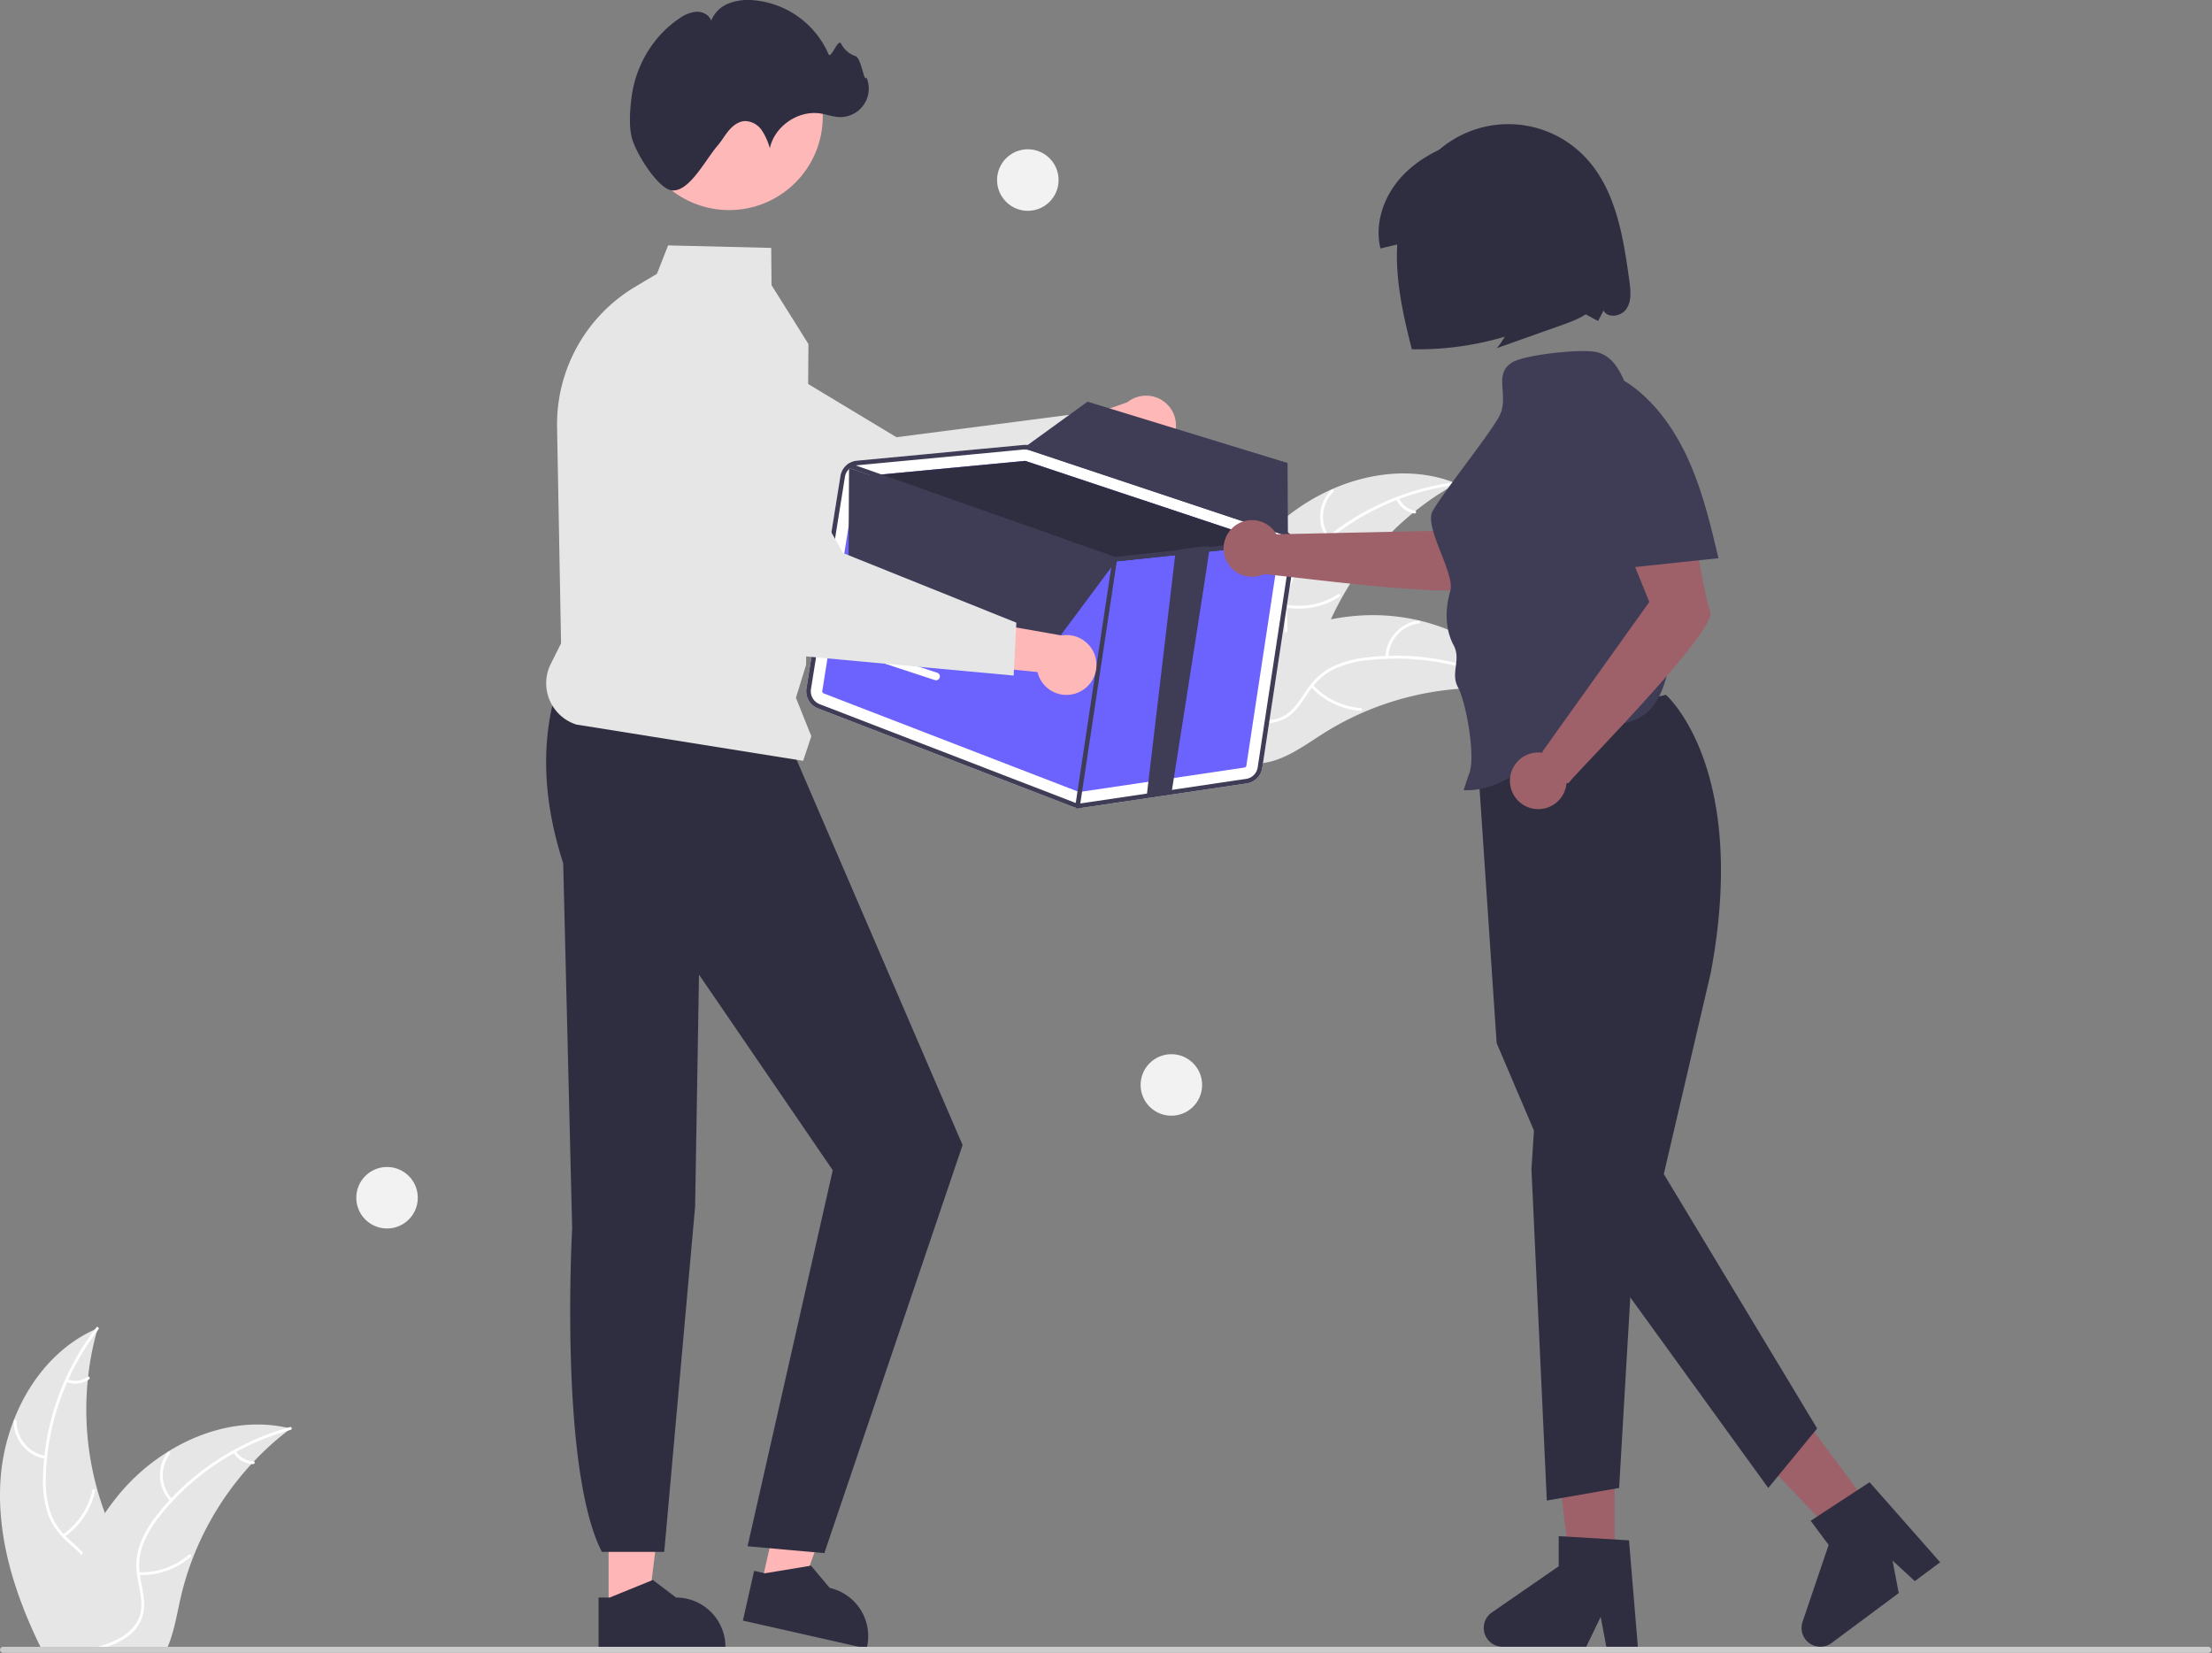 <svg width="863" height="645" fill="none" xmlns="http://www.w3.org/2000/svg"><rect width="100%" height="100%" fill="#808080" stroke="none"/><g clip-path="url(#a)"><path d="M629.943 612.644h-17.166l-8.169-66.209h25.335v66.209Z" fill="#9E616A"/><path d="M639.003 642.385h-12.31l-2.198-11.622-5.627 11.622h-32.649c-1.565 0-3.089-.5-4.35-1.427a7.347 7.347 0 0 1-2.657-3.728 7.34 7.34 0 0 1 2.837-8.224L608.121 611v-11.75l27.424 1.637 3.458 41.498Z" fill="#2F2E41"/><path d="m731.923 590.981-13.775 10.243-46.063-48.255 20.33-15.118 39.508 53.13Z" fill="#9E616A"/><path d="m756.94 609.441-9.878 7.345-8.699-8.015 2.42 12.685-26.2 19.482a7.336 7.336 0 0 1-8.699.044 7.337 7.337 0 0 1-2.63-8.292l10.177-30.007-7.011-9.428 22.983-15.051 27.537 31.237ZM649.927 271.04s32.569 28.138 17.542 108.352l-18.345 78.597 59.829 99.256-19.076 23.207-77.78-107.433-28.185-66.114-7.909-117.669 73.924-18.196Z" fill="#2F2E41"/><path d="m599.447 425.746-1.959 30.338 5.995 129.281 28.209-4.913 5.391-92.046-37.636-62.66Z" fill="#2F2E41"/><path d="m237.445 628.211 15.351-.001 7.302-59.209-22.655.001.002 59.209Z" fill="#FFB6B6"/><path d="M233.53 623.199h4.32l16.869-6.86 9.041 6.859h.002a19.265 19.265 0 0 1 19.265 19.265v.626l-49.497.002v-19.892Z" fill="#2F2E41"/><path d="m296.932 618.538 14.973 3.38 20.166-56.146-22.099-4.99-13.04 57.756Z" fill="#FFB6B6"/><path d="m294.216 612.786 4.215.952 17.966-2.976 7.308 8.682h.001a19.27 19.27 0 0 1 14.549 23.036l-.138.611-48.282-10.901 4.381-19.404ZM218.003 266.236c-7.197 21.706-6.436 45.268 1.73 70.556l3.491 142.378s-5.201 93.369 11.582 126.225h24.34l12.051-134.752 1.513-90.445 52.183 76.305-33.237 146.689 29.957 2.678 53.934-159.191-66.544-154.443-91-26Z" fill="#2F2E41"/><path d="M498.698 204.408c18.617-16.777 46.309-25.212 69.537-15.805a115.467 115.467 0 0 0-51.888 59.935c-3.698 9.838-6.787 21.166-15.882 26.433-5.659 3.278-12.7 3.438-19.046 1.856-6.345-1.583-12.162-4.754-17.899-7.894l-1.632-.037c7.328-23.966 18.192-47.712 36.81-64.488Z" fill="#E6E6E6"/><path d="M568.105 189.112a98.695 98.695 0 0 0-54.906 25.931 42.515 42.515 0 0 0-8.346 10.377 24.374 24.374 0 0 0-2.817 12.515c.1 4.059.673 8.198-.215 12.21a14.913 14.913 0 0 1-7.424 9.689c-4.546 2.613-9.76 3.437-14.886 4.065-5.692.698-11.615 1.332-16.542 4.525-.597.387-1.163-.562-.567-.949 8.573-5.554 19.42-3.533 28.638-7.24 4.301-1.73 8.106-4.766 9.454-9.357 1.177-4.015.59-8.284.453-12.392a26.023 26.023 0 0 1 2.299-12.341 39.299 39.299 0 0 1 7.916-10.659 95.767 95.767 0 0 1 24.333-17.42 100.443 100.443 0 0 1 32.6-10.058c.703-.091.709 1.014.01 1.104Z" fill="#fff"/><path d="M517.799 210.184a14.805 14.805 0 0 1 1.632-19.104c.506-.498 1.305.265.798.764a13.715 13.715 0 0 0-1.482 17.774c.415.577-.535 1.14-.948.566ZM501.714 235.884a28.538 28.538 0 0 0 20.394-4.083c.598-.385 1.163.564.566.948a29.681 29.681 0 0 1-21.23 4.206c-.701-.126-.427-1.196.27-1.071ZM545.798 194.341a8.383 8.383 0 0 0 6.269 4.894c.702.117.427 1.188-.27 1.071a9.39 9.39 0 0 1-6.947-5.399.57.57 0 0 1 .191-.757.556.556 0 0 1 .757.191Z" fill="#fff"/><path d="M593.813 269.508c-.441-.061-.881-.122-1.328-.176a110.323 110.323 0 0 0-17.882-.908 46.1 46.1 0 0 0-1.392.04 116.364 116.364 0 0 0-41.75 9.61 113.05 113.05 0 0 0-15.163 8.056c-6.687 4.234-13.602 9.357-21.078 11.084a19.31 19.31 0 0 1-2.362.421l-30.889-26.745c-.039-.096-.085-.186-.125-.282l-1.282-1.011c.238-.176.49-.353.728-.529.138-.102.283-.198.421-.301.095-.066.189-.132.27-.198.032-.022.063-.044.088-.059.082-.065.164-.117.239-.176a370.411 370.411 0 0 1 4.235-2.954c.006-.007.006-.007.019-.008a166.202 166.202 0 0 1 34.601-18.6c.367-.138.74-.284 1.121-.411a107.924 107.924 0 0 1 16.939-4.766 95.159 95.159 0 0 1 9.553-1.334 79.287 79.287 0 0 1 24.723 1.751c16.143 3.743 30.91 12.608 39.656 26.433.224.354.441.702.658 1.063Z" fill="#E6E6E6"/><path d="M593.404 269.839a98.696 98.696 0 0 0-59.451-12.353 42.486 42.486 0 0 0-12.911 3.261 24.37 24.37 0 0 0-9.785 8.297c-2.363 3.3-4.398 6.951-7.523 9.62a14.927 14.927 0 0 1-11.761 3.265c-5.203-.65-9.862-3.132-14.333-5.716-4.965-2.87-10.076-5.93-15.932-6.347-.71-.051-.59-1.149.118-1.098 10.189.726 17.633 8.87 27.225 11.46 4.476 1.208 9.343 1.075 13.182-1.779 3.358-2.496 5.459-6.259 7.823-9.622a26.007 26.007 0 0 1 9.266-8.468 39.264 39.264 0 0 1 12.737-3.745 95.722 95.722 0 0 1 29.917.741 100.476 100.476 0 0 1 32.085 11.596c.616.351-.045 1.237-.657.888Z" fill="#fff"/><path d="M540.55 256.376a14.808 14.808 0 0 1 12.806-14.27c.704-.094.882.997.177 1.09a13.715 13.715 0 0 0-11.884 13.299c-.016.711-1.114.588-1.099-.119ZM512.234 267.212a28.536 28.536 0 0 0 18.742 9.018c.71.053.59 1.151-.119 1.098a29.682 29.682 0 0 1-19.483-9.423c-.484-.523.38-1.213.86-.693ZM572.445 260.584a8.38 8.38 0 0 0 2.059 7.682c.49.516-.374 1.205-.861.692a9.383 9.383 0 0 1-2.296-8.493.57.57 0 0 1 .609-.49.557.557 0 0 1 .489.609Z" fill="#fff"/><path d="M51.273 627.136c-1.45 5.44-5.26 9.97-9.86 13.27-.75.54-1.52 1.04-2.3 1.51-.24.14-.48.29-.73.42-.27.16-.54.31-.81.45h-21.63c-.39-.79-.77-1.59-1.15-2.38-9.27-19.48-15.78-40.5-14.67-61.91a79.251 79.251 0 0 1 5.17-24.25c5.94-15.47 16.78-28.86 31.69-35.6.37-.17.76-.34 1.14-.5l-.36 1.28a110.778 110.778 0 0 0-3.38 17.59c-.06.46-.11.92-.15 1.39a116.058 116.058 0 0 0 3.72 42.69l.03.1a105.2 105.2 0 0 0 2.96 9.07c.88 2.35 1.83 4.67 2.87 6.95 4.34 9.57 10.16 19.77 7.46 29.92Z" fill="#E6E6E6"/><path d="M38.393 518.596c-.21.28-.42.55-.63.83a98.136 98.136 0 0 0-11.12 18.76c-.16.33-.31.66-.44 1a97.817 97.817 0 0 0-7.82 29.24c-.011.069-.018.14-.02.21-.25 2.36-.4 4.74-.46 7.12a42.48 42.48 0 0 0 1.43 13.24 23.768 23.768 0 0 0 5.46 9.42c.25.27.5.54.77.8.2.21.42.42.63.62 2.02 1.93 4.23 3.72 6.13 5.79.871.928 1.658 1.932 2.35 3a14.905 14.905 0 0 1 1.6 12.1c-1.36 5.06-4.47 9.33-7.65 13.4-1.59 2.04-3.23 4.1-4.65 6.28-.52.78-1 1.57-1.44 2.38h-1.26c.42-.81.88-1.6 1.38-2.38 3.65-5.75 8.84-10.69 11.53-17.02 1.82-4.27 2.37-9.11.07-13.3a17.688 17.688 0 0 0-2.43-3.38c-1.83-2.07-4.02-3.84-6.01-5.71-.5-.47-.99-.95-1.46-1.45a24.969 24.969 0 0 1-5.64-8.9 39.234 39.234 0 0 1-1.94-13.13c0-2.84.15-5.7.43-8.54.03-.36.07-.73.11-1.1a100.765 100.765 0 0 1 19.67-49.23c.2-.28.41-.55.62-.82.43-.56 1.22.22.79.77Z" fill="#fff"/><path d="M17.717 569.071a14.808 14.808 0 0 1-12.354-14.663.554.554 0 0 1 .927-.399.554.554 0 0 1 .177.375A13.712 13.712 0 0 0 17.987 568c.702.114.427 1.184-.27 1.071ZM24.516 598.617a28.538 28.538 0 0 0 11.533-17.308c.15-.695 1.222-.424 1.07.27a29.681 29.681 0 0 1-12.037 17.986c-.585.407-1.148-.544-.566-.948ZM26.312 538.069a8.381 8.381 0 0 0 7.894-.972c.58-.413 1.142.538.566.949a9.398 9.398 0 0 1-8.73 1.094.573.573 0 0 1-.4-.671.557.557 0 0 1 .67-.4Z" fill="#fff"/><path d="M113.413 557.266c-.35.27-.71.54-1.06.82a110.421 110.421 0 0 0-13.29 12c-.32.33-.64.67-.95 1.01l-.01.01a116.347 116.347 0 0 0-22.66 36.14l-.03.09c-.01.03-.02.05-.03.08a114.451 114.451 0 0 0-5.03 16.42c-1.22 5.46-2.22 11.31-4.13 16.57-.29.81-.61 1.61-.95 2.38h-44.46c.15-.79.31-1.59.47-2.38a160.308 160.308 0 0 1 10.54-33.7c.16-.36.32-.72.5-1.08a108.318 108.318 0 0 1 8.61-15.35v-.004l.003-.003.003-.002.004-.001a95.017 95.017 0 0 1 5.8-7.69 79.113 79.113 0 0 1 18.72-16.24c.04-.03.09-.05.13-.08 14.04-8.71 30.68-12.86 46.59-9.27h.01c.41.09.81.18 1.22.28Z" fill="#E6E6E6"/><path d="M113.363 557.796c-.34.09-.68.19-1.01.29a98.609 98.609 0 0 0-20.17 8.27c-.32.17-.64.35-.96.53a98.262 98.262 0 0 0-23.79 18.59.033.033 0 0 0-.01.02c-.08.08-.17.17-.24.25a90.03 90.03 0 0 0-4.6 5.35 42.765 42.765 0 0 0-6.82 11.43 23.675 23.675 0 0 0-1.31 10.81c.03.37.08.73.13 1.1.04.29.08.58.13.88.66 4.01 1.8 8.03 1.48 12.12a14.905 14.905 0 0 1-6.01 10.63 23.814 23.814 0 0 1-3.68 2.34 36.88 36.88 0 0 1-5.77 2.38h-3.93l1.58-.45a48.235 48.235 0 0 0 5.53-1.93 26.984 26.984 0 0 0 3-1.48c4.02-2.31 7.37-5.85 8.07-10.58.61-4.14-.57-8.28-1.27-12.33-.12-.7-.23-1.39-.29-2.08a24.44 24.44 0 0 1 .85-10.46 39.066 39.066 0 0 1 6.36-11.66 83.23 83.23 0 0 1 5.48-6.55c.24-.27.49-.54.75-.81a100.912 100.912 0 0 1 24.21-18.73h.01a99.301 99.301 0 0 1 21.1-8.74h.01c.33-.1.67-.2 1-.29.69-.18.85.91.17 1.1Z" fill="#fff"/><path d="M66.468 585.645A14.805 14.805 0 0 1 65.43 566.5c.433-.564 1.33.081.897.646a13.71 13.71 0 0 0 1 17.807c.491.514-.372 1.203-.86.692ZM54.107 613.33a28.545 28.545 0 0 0 19.63-6.876c.538-.464 1.23.397.692.861a29.688 29.688 0 0 1-20.44 7.113c-.712-.028-.59-1.126.118-1.098ZM91.996 566.067a8.377 8.377 0 0 0 6.887 3.977c.712.019.588 1.117-.119 1.098a9.392 9.392 0 0 1-7.63-4.382.572.572 0 0 1 .085-.777.554.554 0 0 1 .777.084Z" fill="#fff"/><path d="M456.383 173.13a11.608 11.608 0 0 1-8.688 4.566 11.59 11.59 0 0 1-9.079-3.729l-37.801 16.44 3.682-21.101 35.332-12.377a11.66 11.66 0 0 1 15.473.748 11.663 11.663 0 0 1 1.081 15.453Z" fill="#FFB8B8"/><path d="m431.157 179.718-87.797 39.108-.189-.067L243.104 183.1a32.961 32.961 0 0 1-14.781-42.756 32.928 32.928 0 0 1 20.207-17.867 32.919 32.919 0 0 1 26.78 3.231l74.468 44.859 72.212-9.359 9.167 18.51Z" fill="#E6E6E6"/><path d="M862.703 643.596a1.191 1.191 0 0 1-.347.842 1.185 1.185 0 0 1-.843.348H1.223a1.187 1.187 0 0 1-1.19-1.19 1.188 1.188 0 0 1 1.19-1.19h860.29a1.185 1.185 0 0 1 1.19 1.19Z" fill="#CCC"/><path d="m313.343 296.796-88.505-14.156A16.903 16.903 0 0 1 213.106 266c.08-2.436.686-4.826 1.776-7.006l4.014-8.029-1.559-84.346a62.482 62.482 0 0 1 30.336-54.654l8.631-5.161 4.362-11.076 40.22.98.117 14.528 14.404 22.968-.001.095-.903 125.014-3.97 12.902 6.002 15.005-3.192 9.576Z" fill="#E6E6E6"/><path d="M284.459 81.954c20.183 0 36.544-16.361 36.544-36.544 0-20.183-16.361-36.544-36.544-36.544-20.183 0-36.544 16.361-36.544 36.544 0 20.183 16.361 36.544 36.544 36.544Z" fill="#FFB8B8"/><path d="M246.406 53.377c-1.09-4.592-.59-11.054.026-15.678 1.615-12.12 8.346-23.644 18.573-30.47a13.381 13.381 0 0 1 6.665-2.648c2.419-.101 5.042 1.194 5.785 3.499a11.992 11.992 0 0 1 6.765-6.71 21.136 21.136 0 0 1 9.631-1.297 35.2 35.2 0 0 1 29.363 20.99c.976 2.318 3.702-6.247 4.939-4.056a9.742 9.742 0 0 0 5.524 4.854c2.423.676 3.407 10.66 4.361 8.332a11.1 11.1 0 0 1-10.61 15.475c-2.467-.092-4.825-1-7.262-1.39-8.716-1.396-17.96 4.923-19.824 13.55a23.984 23.984 0 0 0-3.155-7.02 8.123 8.123 0 0 0-6.513-3.579c-2.48.093-4.66 1.714-6.268 3.603-1.609 1.89-2.818 4.093-4.438 5.972-4.756 5.513-11.188 18.37-17.965 17.432-5.348-.74-14.109-14.59-15.597-20.86Z" fill="#2F2E41"/><path d="M505.364 214.54a7.13 7.13 0 0 0-4.807-7.853l-98.413-32.777a7.12 7.12 0 0 0-2.933-.337l-24.667 2.333-14.154 1.342-26.118 2.469a7.15 7.15 0 0 0-6.384 5.989l-13.261 82.838a7.189 7.189 0 0 0 4.484 7.796l99.44 38.384c.467.181.952.312 1.447.389.72.116 1.454.122 2.175.016l64.256-9.523a7.122 7.122 0 0 0 6.023-6l12.912-85.066Z" fill="#fff"/><path d="m321.365 270.503 99.44 38.383a.902.902 0 0 0 .457.053l64.247-9.522a.886.886 0 0 0 .755-.752l12.92-85.066a.905.905 0 0 0-.6-.982l-.661-.224-97.758-32.546a.637.637 0 0 0-.137-.033.887.887 0 0 0-.23-.012l-60.165 5.693-4.774.448a.906.906 0 0 0-.795.748l-13.259 82.834a.9.9 0 0 0 .56.978Z" fill="#6C63FF"/><path d="m339.634 185.495 60.164-5.693a.887.887 0 0 1 .23.012.637.637 0 0 1 .137.033l97.758 32.546-25.787 2.73-9.65 1.016-27.461 2.902c-.08.004-.16.003-.24-.003a3.221 3.221 0 0 0-.157-.045l-94.994-33.498Z" fill="#2F2E41"/><path d="m319.109 276.345 99.44 38.382c.468.181.955.308 1.451.38.72.119 1.454.128 2.177.027l64.247-9.522a7.14 7.14 0 0 0 6.029-6.004l12.909-85.068a7.184 7.184 0 0 0-.418-3.716 6.23 6.23 0 0 0-.207-.462 6.99 6.99 0 0 0-2.264-2.698 7.14 7.14 0 0 0-1.915-.976l-.117-.042-98.292-32.737a8.883 8.883 0 0 0-1.227-.298 7.03 7.03 0 0 0-1.715-.033l-24.663 2.324-14.152 1.35-26.123 2.467a7.105 7.105 0 0 0-3.019.997 1.42 1.42 0 0 0-.202.121c-.046.03-.089.063-.13.099a7.149 7.149 0 0 0-3.027 4.763l-13.27 82.844a7.194 7.194 0 0 0 4.488 7.802Zm10.543-90.357a5.298 5.298 0 0 1 1.269-2.671 4.68 4.68 0 0 1 .676-.659 5.319 5.319 0 0 1 2.833-1.156l43.985-4.155 20.964-1.995c.143-.017.273-.014.404-.022.318-.006.635.017.948.071.288.037.571.105.845.201l98.408 32.779c.078.027.145.054.223.081a5.215 5.215 0 0 1 2.273 1.654 5.257 5.257 0 0 1 1.121 4.146l-12.921 85.076a5.347 5.347 0 0 1-4.508 4.502l-64.257 9.521a5.414 5.414 0 0 1-2.723-.31l-99.441-38.373a5.404 5.404 0 0 1-3.359-5.846l13.26-82.844Z" fill="#3F3D56"/><path d="M330.704 181.387a.875.875 0 0 1 .397-.474c.041-.016.084-.042.126-.058a.872.872 0 0 1 .624-.011l2.07.73 101.115 35.67 23.665-2.501 13.243-1.397 28.03-2.967 2.506-.263.487-.054a.908.908 0 0 1 .952.654.892.892 0 0 1-.523 1.065 1.011 1.011 0 0 1-.248.067l-3.409.357-27.603 2.918-9.65 1.016-27.461 2.902a1.94 1.94 0 0 1-.241-.003 2.876 2.876 0 0 0-.156-.045l-103.031-36.335-.35-.124a.663.663 0 0 1-.219-.121.914.914 0 0 1-.324-1.026Z" fill="#3F3D56"/><path d="M420.271 315.367a.89.89 0 0 1-.743-1.015l14.517-96.334a.89.89 0 0 1 1.017-.751l.008.001a.896.896 0 0 1 .742 1.016l-14.516 96.334a.896.896 0 0 1-1.017.751l-.008-.002ZM457.068 309.256l-9.655 1.019 11.293-95.534s12.895-2.335 13.24-1.399c.212.559-14.786 95.302-14.878 95.914Z" fill="#3F3D56"/><path d="m331.25 182.533-.26 43.567 77.126 29.388 27.697-37.204-104.563-35.751ZM502.483 210.118a5.302 5.302 0 0 0-2.497-1.737l-98.406-32.778a5.041 5.041 0 0 0-.848-.206 4.96 4.96 0 0 0-.95-.071l.159-.998.986-.713 23.368-16.919 78.04 23.917.136 27.052.012 2.453Z" fill="#3F3D56"/><path d="M335.181 252.473c.11.01.22.033.326.068l30.193 9.917a1.501 1.501 0 0 1-.935 2.851l-30.194-9.917a1.502 1.502 0 0 1-.422-2.633 1.499 1.499 0 0 1 1.032-.286Z" fill="#fff"/><path d="M457.003 435.236c6.628 0 12-5.373 12-12s-5.372-12-12-12c-6.627 0-12 5.373-12 12s5.373 12 12 12ZM151.003 479.236c6.628 0 12-5.373 12-12s-5.372-12-12-12c-6.627 0-12 5.373-12 12s5.373 12 12 12ZM401.003 82.236c6.628 0 12-5.373 12-12 0-6.628-5.372-12-12-12-6.627 0-12 5.373-12 12s5.373 12 12 12Z" fill="#F2F2F2"/><path d="M420.692 270.121a11.591 11.591 0 0 1-9.811-.264 11.6 11.6 0 0 1-6.096-7.693l-41.012-4.143 13.53-16.606 36.871 6.48a11.665 11.665 0 0 1 13.131 8.218 11.66 11.66 0 0 1-6.613 14.008Z" fill="#FFB8B8"/><path d="m395.467 263.534-95.709-8.819-.131-.15-69.851-80.037a32.963 32.963 0 0 1 8.013-44.523 32.92 32.92 0 0 1 38.959-.081 32.925 32.925 0 0 1 9.185 10.29l43.022 75.544 67.566 27.147-1.054 20.629Z" fill="#E6E6E6"/><path d="m567.884 206.925-69.876 1.495a11.059 11.059 0 0 0-10.768-5.454 11.05 11.05 0 0 0-9.338 7.647 11.054 11.054 0 0 0 15.166 13.381c9.268.526 81.772 10.817 86.097 4.185 4.391-6.731 27.825-30.486 27.825-30.486l-18.013-25.644-21.093 34.876ZM584.911 126.865c18.132 0 32.83-14.698 32.83-32.83 0-18.131-14.698-32.83-32.83-32.83-18.132 0-32.83 14.699-32.83 32.83 0 18.132 14.698 32.83 32.83 32.83Z" fill="#9E616A"/><path d="M637.494 157.204c-3.869-7.7-5.749-17.212-13.997-19.708-5.57-1.686-28.097.84-33.173 3.685-8.444 4.734-.792 13.603-5.774 21.903-5.415 9.022-20.132 27.129-25.547 36.152-3.723 6.203 8.817 24.409 6.804 31.358-2.012 6.948-2.109 14.747 1.32 21.117 3.069 5.702-1.372 10.745 1.715 16.437 3.21 5.92 7.148 28.053 4.161 34.088l-2 6c19.847 1.166 36.535-22.544 56.258-25.042 4.899-.62 9.986-1.431 14.023-4.274 5.946-4.189 8.297-11.789 9.766-18.913a159.326 159.326 0 0 0-13.556-102.803Z" fill="#3F3D56"/><path d="M667.249 238.505c-2.764-7.545-7.769-40.536-7.769-40.536l-31.324-.919 15.315 37.772-41.791 58.503.218.358A11.044 11.044 0 0 0 590.617 299a11.053 11.053 0 0 0 .855 12.442 11.053 11.053 0 0 0 19.696-6.014.766.766 0 0 0 .958-.165c4.65-5.835 57.888-59.212 55.123-66.758Z" fill="#9E616A"/><path d="M670.434 217.67c-2.875-12.134-5.771-24.335-10.619-35.825-4.847-11.49-11.786-22.343-21.546-30.106-3.121-2.482-6.609-4.672-10.521-5.444-3.912-.771-8.32.092-11.067 2.982-4.396 4.623-3.073 12.045-1.461 18.218l14.263 54.601 41.188-4.366-.237-.06Z" fill="#3F3D56"/><path d="M625.139 98.589c-1.209-7.942-2.472-15.95-5.313-23.429-2.84-7.478-7.418-14.482-13.986-18.719-10.399-6.707-23.862-5.413-35.521-1.555-9.016 2.984-17.817 7.519-24.176 14.81-6.358 7.29-9.929 17.693-7.564 27.226l37.309-8.815-1.361.962a30.045 30.045 0 0 1 16.03 20.893 31.12 31.12 0 0 1-6.565 25.848l25.445-9.027c5.235-1.857 10.838-3.997 13.943-8.76 3.599-5.523 2.763-12.843 1.759-19.434Z" fill="#2F2E41"/><path d="M635.69 109.617c-2.377-17.434-5.358-36.152-17.654-48.737a41.348 41.348 0 0 0-59.744.618c-8.951 9.549-12.903 22.957-13.265 36.04-.362 13.083 2.552 26.021 5.784 38.704a119.3 119.3 0 0 0 49.786-9.8c3.926-1.704 7.789-3.63 11.937-4.686s7.104 1.601 10.963 3.453l2.118-4.055c1.734 3.226 7.102 2.27 9.05-.833 1.947-3.102 1.52-7.075 1.025-10.704Z" fill="#2F2E41"/></g><defs><clipPath id="a"><path fill="#fff" d="M0 0h862.703v644.786H0z"/></clipPath></defs></svg>